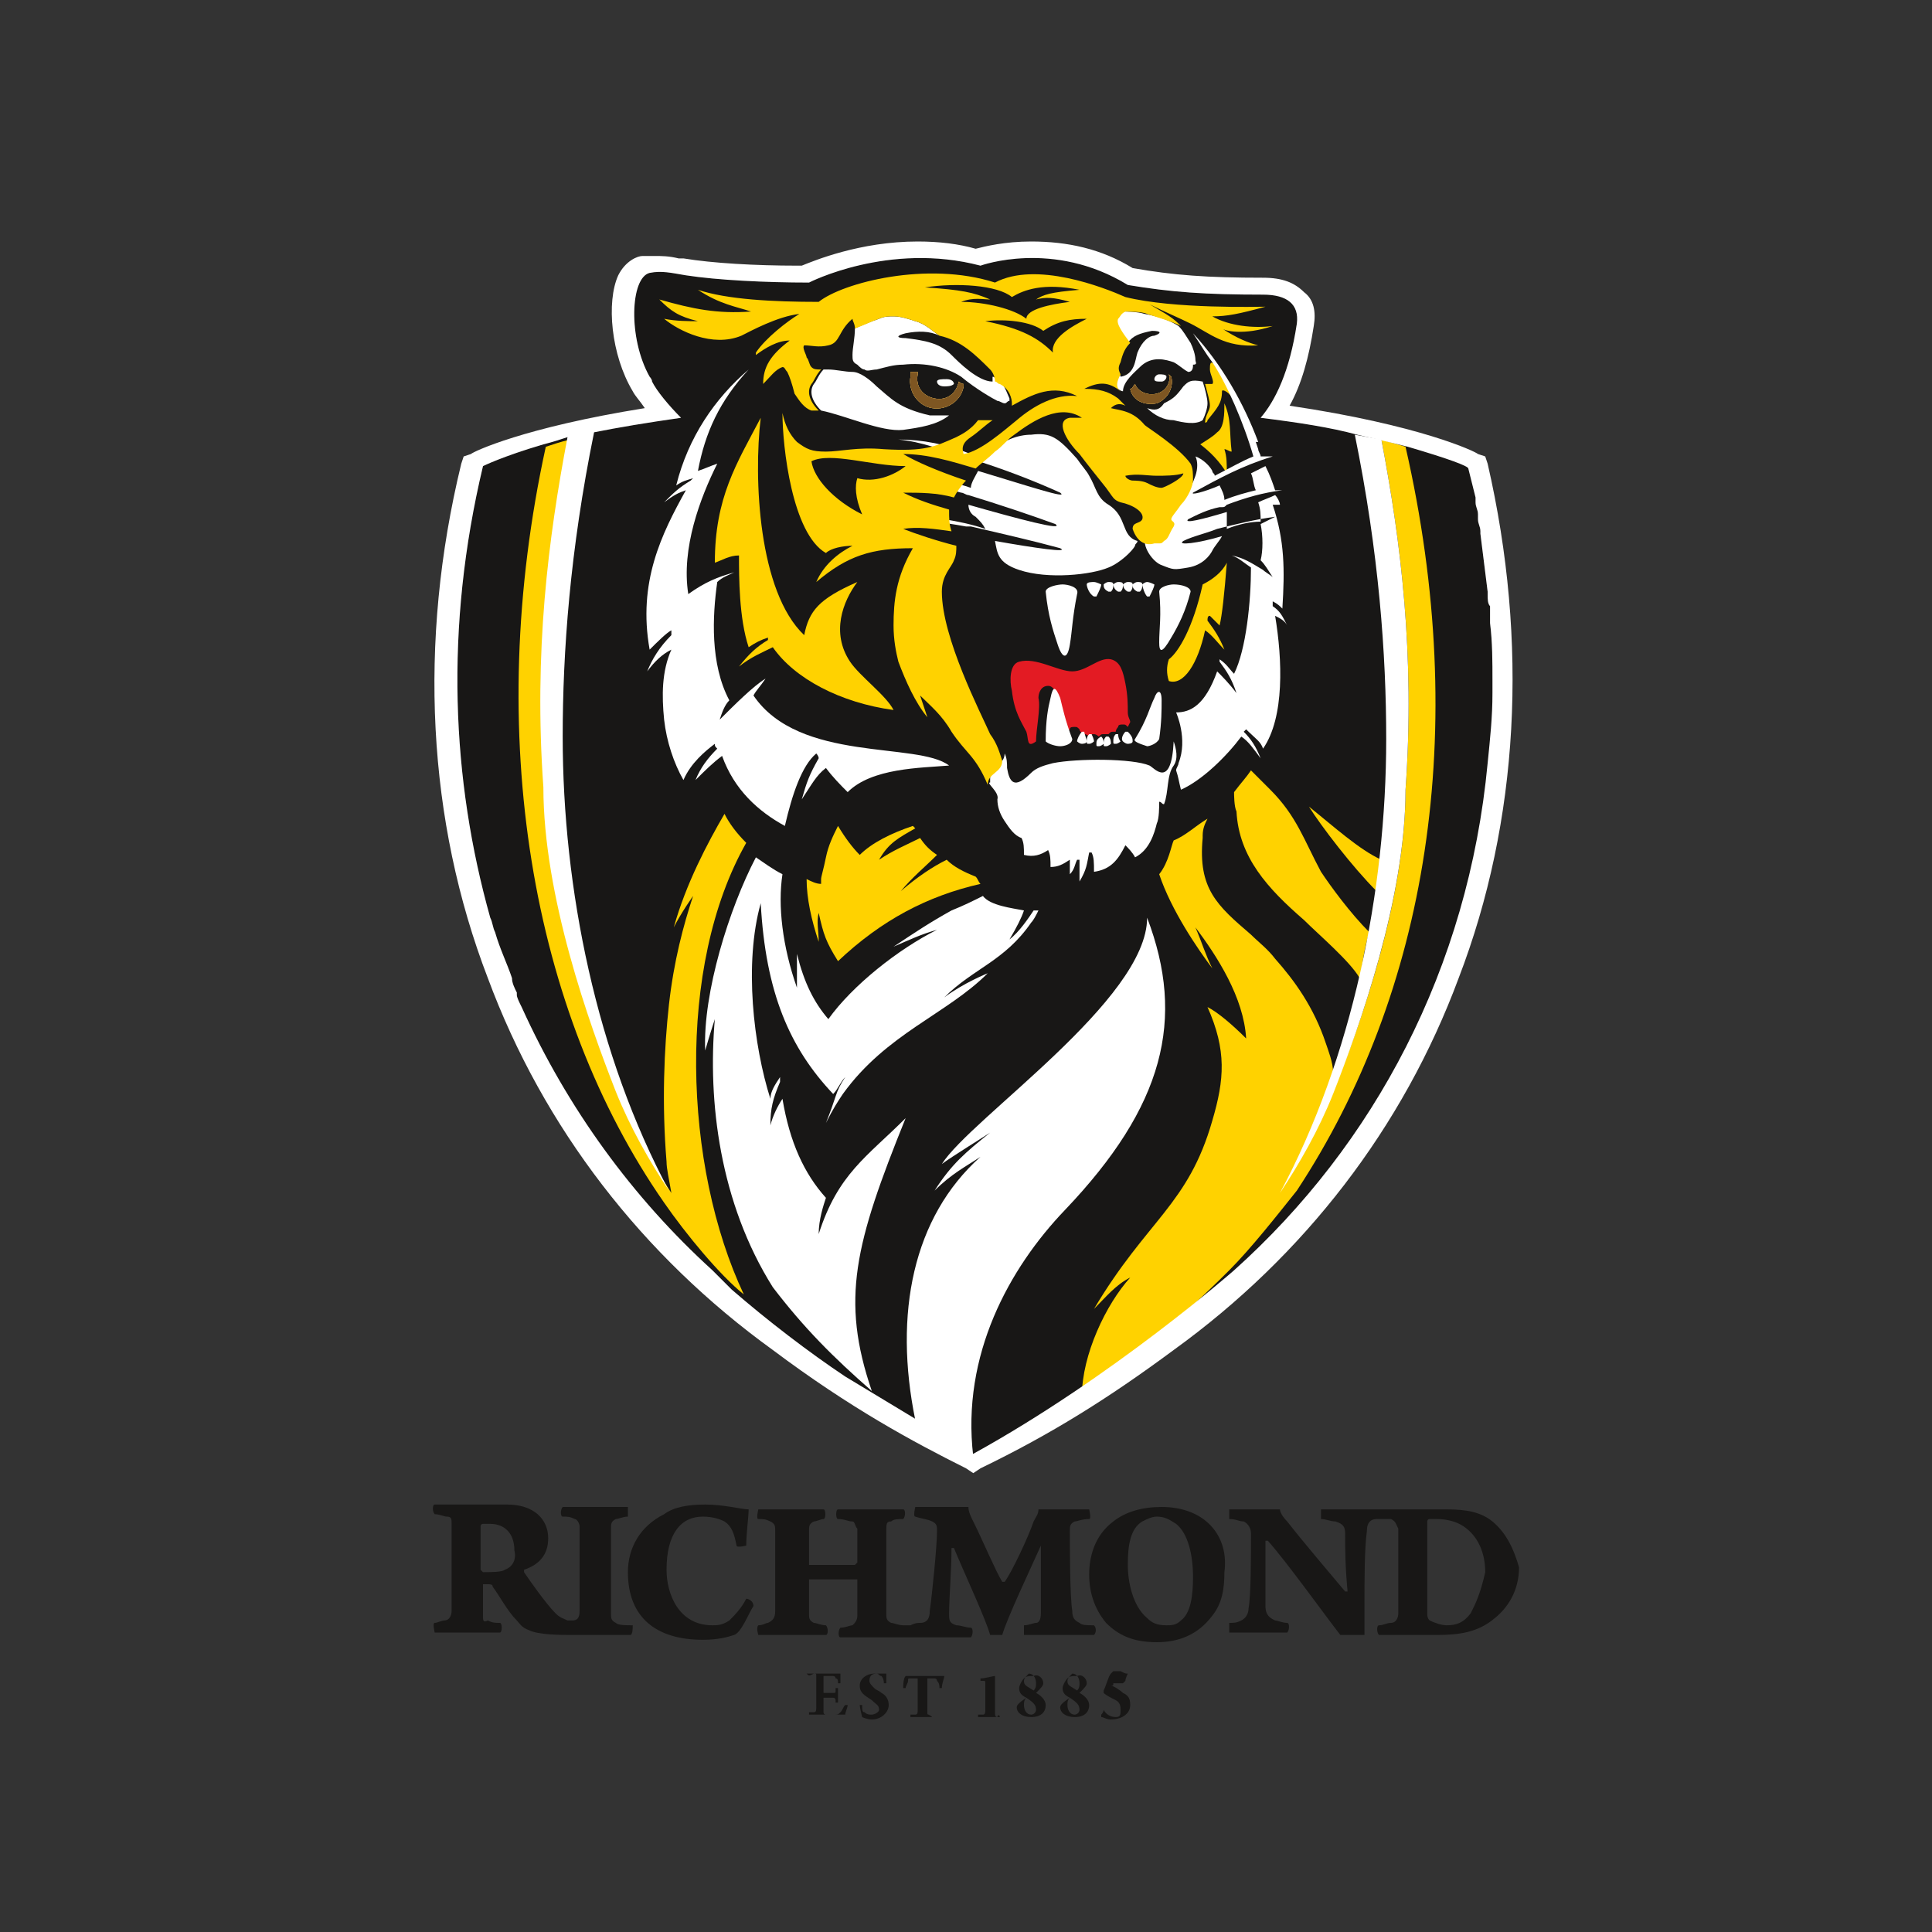<?xml version="1.0" encoding="utf-8"?>
<!-- Generator: Adobe Illustrator 24.0.1, SVG Export Plug-In . SVG Version: 6.00 Build 0)  -->
<svg version="1.1" id="Layer_1" xmlns="http://www.w3.org/2000/svg" xmlns:xlink="http://www.w3.org/1999/xlink" x="0px" y="0px"
	 viewBox="0 0 80 80" style="enable-background:new 0 0 80 80;" xml:space="preserve">
<rect x="0" y="0" width="80" height="80" fill="#333333" stroke="none"/>
<style type="text/css">
	.st0{fill:#181716;}
	.st1{fill:#FFD200;}
	.st2{fill:#FFFFFF;}
	.st3{fill:#E31B23;}
	.st4{fill:#F6BAA5;}
	.st5{fill:#FFD840;}
	.st6{fill:#7E5622;}
</style>
<title>richmond-tigers</title>
<path class="st0" d="M40.3,60.2c0,0-5.3-3.2-5.3-3.2c-1.5-1-3.2-2.3-4.7-3.6l-0.8-0.8c-3.3-3-6-6.7-7.9-10.9
	c-0.1-0.2-0.2-0.4-0.2-0.5c0,0,0,0,0-0.1c-0.1-0.2-0.2-0.4-0.2-0.6c0,0,0,0,0,0c-0.2-0.6-0.5-1.2-0.7-1.9c0,0,0,0,0,0
	c-0.1-0.2-0.1-0.4-0.2-0.6c0,0,0,0,0,0C18.7,32.3,18.4,26,20,19.3c0,0,0.8-0.4,2.5-0.9c1.2-0.4,2.1-0.5,2.1-0.5
	c1-0.2,2.2-0.4,3.6-0.6c-0.5-0.5-1-1.1-1.2-1.5c0-0.1-0.1-0.2-0.1-0.2c-0.9-1.6-0.8-4.1,0-4.3c0.5-0.1,0.9,0,1.5,0.1
	c1.3,0.2,3.3,0.3,5.1,0.3c0,0,3.3-1.7,7.1-0.7c0,0,3-1.1,6.1,0.8c1.8,0.3,3.2,0.4,5.6,0.4c1,0,1.5,0.4,1.4,1.2
	c-0.3,2-0.9,3.2-1.5,3.9c1.6,0.2,2.9,0.4,4,0.7l0,0c0.9,0.2,2.1,0.5,2.1,0.5c1.7,0.5,2.5,0.8,2.5,0.9c0.1,0.4,0.2,0.8,0.3,1.2
	c0,0.1,0,0.1,0,0.2c0,0.2,0.1,0.3,0.1,0.5c0,0.1,0,0.1,0,0.2c0,0.2,0.1,0.3,0.1,0.5c0,0,0,0.1,0,0.1c0.1,0.8,0.2,1.6,0.3,2.4
	c0,0,0,0.1,0,0.1c0,0.2,0,0.4,0.1,0.5c0,0,0,0.1,0,0.1c0,0.2,0,0.4,0,0.6c0,0,0,0,0,0c0.1,0.8,0.1,1.6,0.1,2.4c0,0,0,0,0,0.1
	c0,0.2,0,0.4,0,0.6c0,0,0,0,0,0c0,1-0.1,1.9-0.2,2.9c0,0,0,0,0,0c-0.8,8.5-4.7,15.8-10.5,21C51.1,52.6,46.2,57,40.3,60.2z"/>
<path class="st0" d="M33.4,69.3c0.1,0,0.3,0,0.4,0h0.6c0.1,0,0.3,0,0.4,0c0,0,0,0,0,0c0,0.1,0,0.3,0,0.4c0,0-0.1,0-0.1,0
	c0-0.1,0-0.2-0.1-0.2c0-0.1-0.1-0.1-0.1-0.1c-0.1,0-0.4,0-0.4,0c0,0,0,0,0,0.1c0,0.2,0,0.4,0,0.6c0,0,0,0,0,0c0.1,0,0.3,0,0.4,0
	c0.1,0,0.1,0,0.1-0.1c0,0,0-0.1,0-0.1c0,0,0.1,0,0.1,0c0,0.1,0,0.2,0,0.3c0,0.1,0,0.2,0,0.3c0,0-0.1,0-0.1,0c0-0.1,0-0.1,0-0.1
	c0,0,0-0.1-0.1-0.1c0,0-0.3,0-0.4,0c0,0,0,0,0,0v0.6c0,0,0,0.1,0.1,0.1c0.1,0,0.2,0,0.3,0c0.2,0,0.2,0,0.3-0.1
	c0.1-0.1,0.1-0.2,0.2-0.3c0,0,0.1,0,0.1,0c0,0.1-0.1,0.3-0.1,0.4c0,0,0,0-0.2,0c-0.3,0-0.5,0-0.8,0c-0.2,0-0.4,0-0.5,0
	c0,0,0-0.1,0-0.1c0.1,0,0.2,0,0.2,0c0.1,0,0.1-0.1,0.1-0.2c0-0.2,0-0.4,0-0.7c0-0.2,0-0.5,0-0.6c0-0.1,0-0.1-0.1-0.1
	C33.5,69.4,33.5,69.4,33.4,69.3C33.4,69.3,33.4,69.3,33.4,69.3z"/>
<path class="st0" d="M35.8,70.9C35.9,71,36,71,36.1,71c0.1,0,0.3-0.1,0.3-0.2c0-0.2-0.1-0.2-0.3-0.4c-0.3-0.2-0.5-0.3-0.5-0.6
	c0-0.3,0.3-0.5,0.6-0.5c0.2,0,0.3,0,0.5,0c0,0.1,0,0.2,0,0.4c0,0-0.1,0-0.1,0c0-0.2-0.1-0.3-0.1-0.3c-0.1,0-0.1-0.1-0.2-0.1
	c-0.2,0-0.3,0.1-0.3,0.3c0,0.1,0.1,0.2,0.2,0.3c0.1,0.1,0.2,0.1,0.3,0.2c0.2,0.1,0.3,0.3,0.3,0.5c0,0.3-0.3,0.6-0.7,0.6
	c-0.2,0-0.4-0.1-0.4-0.1c0,0-0.1-0.4-0.1-0.5c0,0,0.1,0,0.1,0C35.7,70.8,35.7,70.9,35.8,70.9z"/>
<path class="st0" d="M38.6,71.1c-0.1,0-0.3,0-0.4,0c-0.3,0-0.4,0-0.5,0c0,0,0-0.1,0-0.1c0.1,0,0.1,0,0.2,0c0.1,0,0.1-0.1,0.1-0.2
	c0-0.3,0-0.9,0-1.3c0,0,0,0,0,0c-0.1,0-0.2,0-0.3,0c-0.1,0-0.1,0-0.1,0.1c0,0.1-0.1,0.2-0.1,0.3c0,0-0.1,0-0.1,0
	c0-0.1,0-0.4,0.1-0.5c0,0,0,0,0,0c0.1,0,0.2,0,0.3,0h1c0.2,0,0.2,0,0.3,0c0,0,0,0,0,0c0,0.1-0.1,0.3-0.1,0.5c0,0-0.1,0-0.1,0
	c0-0.1,0-0.2-0.1-0.3c0-0.1-0.1-0.1-0.1-0.1c-0.1,0-0.3,0-0.3,0c0,0,0,0,0,0c0,0.4,0,1.2,0,1.4c0,0.1,0,0.1,0.1,0.1
	C38.4,71,38.5,71,38.6,71.1C38.6,71,38.6,71.1,38.6,71.1z"/>
<path class="st0" d="M41.4,71.1c-0.1,0-0.3,0-0.5,0c-0.2,0-0.3,0-0.4,0c0,0,0-0.1,0-0.1c0.1,0,0.1,0,0.2,0c0.1,0,0.1-0.1,0.1-0.2
	c0-0.1,0-0.3,0-0.6c0-0.2,0-0.5,0-0.5c0-0.1,0-0.1-0.1-0.1c0,0-0.1,0-0.1,0c0,0,0-0.1,0-0.1c0.2,0,0.5-0.1,0.6-0.1c0,0,0,0,0,0
	c0,0.1,0,0.2,0,0.5c0,0.2,0,0.7,0,1c0,0.1,0,0.2,0.1,0.2C41.3,71,41.4,71,41.4,71.1C41.4,71,41.4,71.1,41.4,71.1z"/>
<path class="st0" d="M43.2,69.7c0,0.1-0.1,0.2-0.3,0.4c0,0,0,0,0,0c0.2,0.1,0.4,0.3,0.4,0.5c0,0.3-0.2,0.5-0.6,0.5
	c-0.4,0-0.6-0.2-0.6-0.4c0-0.1,0.1-0.2,0.4-0.4c0,0,0,0,0,0c-0.2-0.1-0.3-0.2-0.3-0.4c0-0.1,0.1-0.3,0.2-0.4
	c0.1-0.1,0.2-0.1,0.4-0.1C43,69.3,43.2,69.5,43.2,69.7z M42.9,70.8c0-0.2-0.1-0.3-0.4-0.5c0,0,0,0,0,0c-0.1,0.1-0.1,0.2-0.1,0.3
	c0,0.2,0.1,0.4,0.3,0.4C42.8,71,42.9,70.9,42.9,70.8z M42.4,69.6c0,0.2,0.1,0.2,0.4,0.4c0,0,0,0,0,0c0.1-0.1,0.1-0.2,0.1-0.3
	c0-0.2-0.1-0.4-0.3-0.4C42.5,69.4,42.4,69.5,42.4,69.6z"/>
<path class="st0" d="M45,69.7c0,0.1-0.1,0.2-0.3,0.4c0,0,0,0,0,0c0.2,0.1,0.4,0.3,0.4,0.5c0,0.3-0.2,0.5-0.6,0.5
	c-0.4,0-0.6-0.2-0.6-0.4c0-0.1,0.1-0.2,0.4-0.4c0,0,0,0,0,0c-0.2-0.1-0.3-0.2-0.3-0.4c0-0.1,0.1-0.3,0.2-0.4
	c0.1-0.1,0.2-0.1,0.4-0.1C44.8,69.3,45,69.5,45,69.7z M44.7,70.8c0-0.2-0.1-0.3-0.4-0.5c0,0,0,0,0,0c-0.1,0.1-0.1,0.2-0.1,0.3
	c0,0.2,0.1,0.4,0.3,0.4C44.6,71,44.7,70.9,44.7,70.8z M44.2,69.6c0,0.2,0.1,0.2,0.4,0.4c0,0,0,0,0,0c0.1-0.1,0.1-0.2,0.1-0.3
	c0-0.2-0.1-0.4-0.3-0.4C44.3,69.4,44.2,69.5,44.2,69.6z"/>
<path class="st0" d="M46.7,69.3c0,0-0.1,0.2-0.1,0.3c0,0-0.1,0.1-0.1,0.1c-0.2,0-0.3,0-0.4,0c0,0,0,0,0,0c0,0.1,0,0.1-0.1,0.1
	c0,0,0,0,0,0c0.1,0,0.4,0.2,0.5,0.3c0.2,0.1,0.3,0.2,0.3,0.5c0,0.4-0.4,0.6-0.8,0.6c-0.2,0-0.3-0.1-0.4-0.1c0,0,0-0.1,0-0.1
	c0,0,0.1-0.1,0.1-0.2c0,0,0,0,0,0c0.1,0.2,0.3,0.3,0.5,0.3c0.2,0,0.2-0.1,0.2-0.3c0-0.1,0-0.3-0.2-0.4c-0.2-0.1-0.4-0.2-0.5-0.3
	c0,0,0-0.1,0-0.1c0.1-0.2,0.2-0.6,0.3-0.7c0,0,0.1-0.1,0.1-0.1c0,0,0.2,0,0.3,0C46.6,69.3,46.6,69.3,46.7,69.3
	C46.6,69.3,46.7,69.3,46.7,69.3z"/>
<path class="st0" d="M30.9,66.2c-0.2,0.4-0.5,0.7-0.7,0.9c-0.3,0.2-0.5,0.2-0.7,0.2c-1.4,0-1.9-1.3-1.9-2.3c0-1.5,0.6-2.2,1.5-2.2
	c0.4,0,0.7,0.1,0.9,0.2c0.3,0.2,0.4,0.5,0.5,1c0,0.1,0.4,0,0.4,0c0-0.5,0.1-1.2,0.1-1.5c-0.3,0-1-0.2-1.8-0.2
	c-0.7,0-1.3,0.1-1.7,0.4c-1,0.5-1.5,1.4-1.5,2.4c0,1.9,1.2,2.8,3.1,2.8c0.6,0,1-0.1,1.3-0.2c0.3-0.1,0.6-0.9,0.8-1.2
	C31.2,66.3,31,66.2,30.9,66.2z"/>
<path class="st0" d="M25.5,67.2c-0.2-0.1-0.2-0.2-0.2-0.4c0-0.3,0-1.2,0-2c0-0.7,0-1.2,0-1.5c0-0.2,0-0.3,0.2-0.4
	c0.1,0,0.3-0.1,0.5-0.1c0-0.1,0-0.4,0-0.4c-0.2,0-0.5,0-1.4,0c-0.6,0-1.1,0-1.3,0c-0.1,0.1-0.1,0.4,0,0.4c0.2,0,0.3,0,0.5,0.1
	c0.1,0,0.2,0.2,0.2,0.3c0,0.3,0,0.6,0,1.6c0,0.4,0,1.7,0,1.9c0,0.3-0.1,0.4-0.3,0.4c0,0-0.1,0-0.2,0c-0.2-0.1-0.3-0.1-0.5-0.3
	c-0.4-0.4-1.1-1.4-1.3-1.7c0,0,0-0.1,0-0.1c0.6-0.2,1-0.6,1-1.3c0-0.8-0.6-1.4-1.7-1.4c-0.3,0-0.8,0-1.7,0c-0.3,0-1.1,0-1.3,0
	c-0.1,0-0.1,0.3,0,0.4c0.2,0,0.4,0.1,0.5,0.1c0.2,0,0.2,0.1,0.2,0.3c0,0.3,0,0.9,0,1.8c0,0.5,0,1.5,0,1.8c0,0.2-0.1,0.4-0.3,0.4
	c-0.1,0-0.3,0.1-0.4,0.1c-0.1,0,0,0.4,0,0.4c0.2,0,0.7,0,1.4,0c0.7,0,1.2,0,1.3,0c0.1,0,0.1-0.4,0-0.4c-0.2,0-0.3,0-0.5-0.1
	C20,67.2,20,67.1,20,66.9c0-0.3,0-0.7,0-1.2c0,0,0-0.1,0-0.1c0,0,0.2,0,0.2,0c0.1,0,0.2,0,0.2,0.1c0.3,0.4,0.6,1,1,1.4
	c0.1,0.1,0.2,0.3,0.5,0.4c0.4,0.2,1.3,0.2,1.8,0.2c0.2,0,0.5,0,1,0c0.8,0,1.1,0,1.4,0c0.1,0,0.1-0.3,0.1-0.4
	C25.9,67.3,25.6,67.3,25.5,67.2z M20.9,65c-0.1,0.1-0.6,0.1-0.9,0.1c0,0-0.1-0.1-0.1-0.1c0-0.6,0-1.6,0-1.8c0,0,0-0.1,0.1-0.1
	c0,0,0.2,0,0.3,0c0.6,0,1,0.4,1,1.1C21.4,64.6,21.2,64.9,20.9,65z"/>
<path class="st0" d="M44.7,67.2c-0.2-0.1-0.3-0.2-0.3-0.5c-0.1-0.6-0.1-2.7-0.1-3.3c0-0.2,0-0.3,0.2-0.4c0.1,0,0.3-0.1,0.6-0.1
	c0.1,0,0-0.4,0-0.4c-0.4,0-0.8,0-2.1,0c0,0.2-0.1,0.3-0.2,0.5c-0.2,0.6-0.9,2.1-1.2,2.5c0,0,0,0-0.1,0c-0.3-0.5-0.8-1.7-1.2-2.5
	c-0.1-0.2-0.2-0.4-0.2-0.6c-0.6,0-1.6,0-2.2,0c0,0-0.1,0.4,0,0.4c0.3,0.1,0.5,0.1,0.7,0.2c0.2,0.1,0.2,0.2,0.2,0.4
	c0,0.6-0.2,2.6-0.3,3.3c0,0.3-0.1,0.5-0.4,0.5c-0.1,0-0.2,0-0.4,0.1c-0.1,0-0.2,0-0.3,0c-0.2,0-0.4-0.1-0.5-0.1
	c-0.2-0.1-0.2-0.2-0.2-0.4c0-0.4,0-1.1,0-1.7c0-0.7,0-1.1,0-1.7c0-0.3,0-0.4,0.2-0.4c0.1-0.1,0.3-0.1,0.5-0.1c0.1-0.1,0.1-0.4,0-0.4
	c-0.3,0-0.6,0-1.3,0c-0.7,0-0.9,0-1.4,0c-0.1,0-0.1,0.4,0,0.4c0.3,0,0.4,0.1,0.6,0.1c0.1,0,0.1,0.2,0.2,0.3c0,0.5,0,0.9,0,1.4
	c0,0,0,0-0.1,0.1c-0.1,0-0.3,0-0.9,0c-0.8,0-1,0-1,0c0,0,0,0,0-0.1c0-0.5,0-0.9,0-1.3c0-0.2,0-0.3,0.2-0.4c0.1,0,0.3-0.1,0.4-0.1
	c0.1,0,0.1-0.4,0-0.4c-0.2,0-0.6,0-1.4,0c-0.8,0-1.1,0-1.3,0c0,0-0.1,0.4,0,0.4c0.2,0,0.3,0,0.5,0.1c0.2,0.1,0.2,0.2,0.2,0.4
	c0,0.3,0,0.8,0,1.6c0,0.8,0,1.6,0,1.7c0,0.3-0.1,0.4-0.3,0.5c-0.1,0-0.2,0.1-0.4,0.1c-0.1,0.1,0,0.4,0,0.4c0.1,0,0.6,0,1.3,0
	c0.9,0,1.3,0,1.5,0c0.1,0,0.1-0.3,0-0.4c-0.2,0-0.4-0.1-0.5-0.1c-0.2-0.1-0.2-0.2-0.2-0.4c0-0.3,0-0.8,0-1.3c0,0,0,0,0-0.1
	c0,0,0.1,0,1,0c0.4,0,0.8,0,1,0c0,0,0,0,0,0.1c0,0.6,0,1,0,1.4c0,0.2-0.1,0.3-0.2,0.4c-0.1,0-0.3,0.1-0.5,0.1
	c-0.1,0.1-0.1,0.4,0,0.4c0.2,0,0.6,0,1.4,0c0.8,0,1.2,0,1.4,0h0.1c0.3,0,0.7,0,1.1,0c0.7,0,1.2,0,1.4,0c0.1-0.1,0.1-0.4,0-0.4
	c-0.2,0-0.4-0.1-0.6-0.1c-0.3-0.1-0.3-0.2-0.3-0.5c0-0.6,0.1-1.8,0.1-2.7c0,0,0.1,0,0.1,0c0.5,1.2,1.3,2.9,1.5,3.6c0,0,0.4,0,0.5,0
	c0.2-0.7,1.2-2.8,1.6-3.7c0,0,0,0,0,0c0,1,0,2.1,0,2.8c0,0.3-0.1,0.4-0.2,0.4c-0.1,0-0.3,0.1-0.5,0.1c0,0.1,0,0.4,0,0.4
	c0.5,0,0.8,0,1.3,0c0.8,0,1.3,0,1.6,0c0.1-0.1,0.1-0.3,0-0.4C45,67.3,44.8,67.3,44.7,67.2z"/>
<path class="st0" d="M48.1,62.4c-0.8,0-1.5,0.2-2,0.6c-0.8,0.6-1,1.5-1,2.2c0,0.7,0.2,1.4,0.7,2c0.5,0.5,1.1,0.8,2.1,0.8
	c0.9,0,1.7-0.3,2.3-1.1c0.4-0.5,0.5-1.1,0.5-1.8C50.9,63.6,49.9,62.4,48.1,62.4z M48.9,67.1c-0.2,0.2-0.4,0.2-0.6,0.2
	c-0.4,0-0.6-0.1-0.8-0.3c-0.6-0.5-0.8-1.5-0.8-2.2c0-0.8,0.1-1.5,0.6-1.8c0.2-0.1,0.4-0.2,0.6-0.2c0.3,0,0.5,0.1,0.8,0.3
	c0.5,0.4,0.7,1.3,0.7,2.2C49.4,66.1,49.3,66.8,48.9,67.1z"/>
<path class="st0" d="M61.8,63c-0.5-0.4-1.1-0.5-1.9-0.5c-0.7,0-0.9,0-1.6,0c-0.2,0-1.1,0-1.3,0c-0.2,0-0.5,0-1.1,0c-0.7,0-1,0-1.2,0
	c0,0,0,0.4,0,0.4c0.2,0,0.4,0.1,0.6,0.1c0.3,0.1,0.4,0.2,0.4,0.5c0,0.7,0,1.3,0.1,2.4c0,0,0,0-0.1,0c-0.5-0.6-1.7-2-2.4-2.9
	c-0.2-0.2-0.3-0.4-0.3-0.5c-0.2,0-0.5,0-0.8,0c-0.7,0-1,0-1.3,0c0,0,0,0.4,0,0.4c0.3,0,0.4,0.1,0.6,0.1c0.2,0.1,0.3,0.3,0.3,0.5
	c0,0.9,0,2.6-0.1,3.1c0,0.2-0.1,0.4-0.3,0.5c-0.2,0.1-0.3,0.1-0.5,0.1c0,0,0,0.4,0,0.4c0.4,0,0.9,0,1.2,0c0.4,0,0.8,0,1.2,0
	c0.1-0.1,0.1-0.4,0-0.4c-0.2,0-0.4-0.1-0.5-0.1c-0.2-0.1-0.4-0.2-0.4-0.6c0-0.4,0-1.8,0-2.7c0,0,0,0,0.1,0c0.8,0.9,2.3,3,3,3.9
	c0.1,0,0.8,0,1,0c0-0.3,0-0.8,0-1.2c0-1.1,0-2.4,0.1-3.1c0-0.4,0.2-0.5,0.4-0.5c0,0,0.1,0,0.1,0c0.1,0,0.3,0,0.3,0
	c0.1,0,0.2,0,0.2,0c0.2,0.1,0.2,0.2,0.3,0.4c0,0.4,0,0.8,0,1.8c0,0.7,0,1.5,0,1.7c0,0.2-0.1,0.4-0.3,0.4c-0.2,0-0.3,0.1-0.5,0.1
	c-0.1,0-0.1,0.3,0,0.4h0.4c0.8,0,1.6,0,2,0c0.9,0,1.7-0.1,2.4-0.7c0.5-0.4,1-1.1,1-2.1C62.7,64.2,62.4,63.5,61.8,63z M60.9,66.8
	c-0.3,0.4-0.6,0.5-1,0.5c-0.2,0-0.5-0.1-0.7-0.2c-0.1-0.1-0.1-0.2-0.1-0.3c0-0.2,0-0.8,0-1.7c0-0.8,0-1.8,0-2.1c0,0,0-0.1,0.1-0.1
	c0,0,0.2,0,0.3,0c0.4,0,0.8,0.1,1.1,0.3c0.6,0.4,0.9,1.1,0.9,1.9C61.3,66,61.1,66.4,60.9,66.8z"/>
<polyline class="st0" points="48.6,34.6 48.6,34.6 48.6,34.6 "/>
<path class="st1" d="M37.3,36.9c0.5-0.6,1-1,1.5-1.5c-0.3-0.2-0.5-0.4-0.7-0.7c-0.6,0.3-1.1,0.5-1.7,0.9c0.4-0.7,0.8-0.9,1.5-1.3
	c0,0-0.1-0.1-0.1-0.1c-0.9,0.3-1.7,0.7-2.2,1.2c0,0,0,0,0,0c0,0,0,0,0,0c-0.3-0.3-0.6-0.7-0.9-1.2c-0.2,0.4-0.4,0.8-0.5,1.3
	C34.1,36,34,36.3,34,36.4c0,0,0,0,0,0c0,0.1,0,0.1,0,0.2c-0.2,0-0.4-0.1-0.6-0.2c0,0.8,0.2,1.7,0.5,2.6c0-0.5-0.1-0.8,0-1.2
	c0.2,0.9,0.3,1.2,0.8,2c1.8-1.7,3.7-2.7,5.9-3.2c0,0,0,0,0,0c-0.1-0.1-0.1-0.2-0.2-0.3c-0.5-0.2-0.9-0.4-1.2-0.7
	C38.6,35.9,38,36.3,37.3,36.9"/>
<path class="st2" d="M36.1,57.6c-1.3-3.8-0.7-6.1,1.4-11.3c-1.6,1.6-2.8,2.3-3.6,4.8c0-0.6,0.2-1.2,0.3-1.5c-0.9-1-1.5-2.3-1.8-4.1
	c-0.2,0.3-0.4,0.7-0.5,1.1c0-0.7,0.1-1.1,0.4-1.8c0-0.1,0-0.1,0-0.2c-0.2,0.3-0.4,0.6-0.4,0.9c-0.7-2.2-1.1-5.6-0.4-8.1
	c0.2,3.7,1.2,6,3,7.9c0.2-0.2,0.3-0.5,0.5-0.7c-0.2,0.3-0.3,0.5-0.4,0.8c-0.1,0.3-0.2,0.6-0.4,1.1c0.3-0.6,0.5-0.9,0.7-1.2
	c1.8-2.5,4.3-3.3,6-5c0,0-1,0.4-1.8,1c1.2-1.2,2.5-1.5,3.6-3.1c0.1-0.1,0.2-0.3,0.3-0.5c-0.1,0-0.1,0-0.2,0c-0.2,0.3-0.6,0.9-1,1.2
	c0.3-0.5,0.5-0.9,0.6-1.2c-0.5-0.1-1.4-0.2-1.7-0.6c-0.4,0.2-0.8,0.4-1.3,0.6c-0.9,0.5-1.5,0.9-2.4,1.5c0.7-0.3,1.1-0.5,1.8-0.7
	c-1.6,0.8-3.5,2.3-4.5,3.7c-0.6-0.7-1-1.5-1.3-2.7c0,0.5,0,0.8,0,1.4c-0.6-1.7-0.8-3.4-0.6-4.7c-0.4-0.2-0.8-0.5-1.1-0.7
	c-1.1,2.1-2.2,5.6-2.1,8c0.2-0.7,0.4-1.3,0.4-1.3c-0.3,3.4,0.2,7.6,2.4,11.1C33.3,55,34.5,56.2,36.1,57.6"/>
<path class="st2" d="M44.1,50.1c4.1-4.3,5-7.9,3.4-12.1c0,3.4-7.3,8.3-8.5,10.2c0.4-0.3,1.7-1.1,2-1.3c-1,0.8-1.6,1.3-2.3,2.4
	c0.7-0.7,1.3-1,1.9-1.4c-2.8,2.5-3.6,6.5-2.7,10.9c0.8,0.5,1.6,1,2.4,1.5C39.8,56.1,41.8,52.5,44.1,50.1"/>
<path class="st2" d="M27.5,29.8c0.1,0.9,0.4,1.8,0.8,2.5c0.3-0.7,0.9-1.2,1.3-1.5c0,0.1,0,0.1,0.1,0.2c-0.4,0.4-0.7,0.8-0.9,1.3
	c0.4-0.4,0.7-0.7,1.1-1c0.5,1.4,1.5,2.3,2.6,2.9c0.3-1.3,0.7-2.5,1.3-3c0,0,0.1,0.1,0.1,0.2c-0.4,0.7-0.5,1-0.7,1.7
	c0.4-0.6,0.6-1,1-1.3c0.3,0.4,0.6,0.7,0.9,1c1-1,3-1,4.2-1.1c-1.3-1-6.2-0.1-8.1-2.9c0.1-0.2,0.3-0.4,0.5-0.7
	c-0.5,0.3-1.3,1.1-1.9,1.7c0.1-0.3,0.2-0.6,0.4-0.8c-0.8-1.5-0.7-3.5-0.5-4.9c0.2-0.2,0.5-0.3,0.7-0.4c-0.7,0.2-1.2,0.4-1.9,0.9
	c-0.3-1.9,0.5-4,1.2-5.4c-0.3,0.1-0.5,0.2-0.8,0.3c0.3-1.6,0.9-2.9,2.1-4.2c-1.4,1.2-2.5,2.8-3,4.8c0.3-0.2,0.4-0.2,0.7-0.3
	c0,0-0.1,0.1-0.1,0.1c-0.5,0.3-0.7,0.5-1.1,0.9c0.4-0.3,0.6-0.4,0.9-0.5c-1,1.8-2,3.8-1.5,6.6c0.3-0.3,0.7-0.7,0.9-0.8
	c0,0.1,0,0.1,0,0.2c-0.5,0.5-0.8,1-1,1.5c0.3-0.4,0.6-0.7,1-0.9C27.4,27.8,27.4,28.8,27.5,29.8"/>
<path class="st1" d="M48.4,27.3c-0.1,0.3-0.1,0.6,0,0.9c0.6,0.2,1.2-0.7,1.5-2.1c0.3,0.2,0.5,0.5,0.8,0.8c-0.2-0.5-0.4-0.8-0.7-1.2
	c0-0.1,0-0.2,0.1-0.2c0,0,0.2,0.2,0.4,0.4c0.1-0.4,0.2-1.3,0.3-2.6c-0.2,0.4-0.6,0.7-1,0.9C49.4,26,48.8,27,48.4,27.3"/>
<path class="st1" d="M50.8,19.6c0-0.4,0-0.7-0.1-1c0.1,0,0.2,0.1,0.3,0.1c-0.1-0.8,0-1.3-0.3-2c0,0.4,0,1-0.3,1.2
	c-0.2,0.2-0.4,0.3-0.7,0.5C50.1,18.7,50.5,19.1,50.8,19.6"/>
<path class="st1" d="M31,26.8c0.3-0.2,0.5-0.3,0.8-0.4c0,0,0,0.1,0,0.1c-0.5,0.3-0.8,0.6-1.2,1.1c0.5-0.4,1-0.6,1.4-0.8
	c0.9,1.3,2.8,2.3,5,2.6c-0.3-0.6-1.4-1.4-1.8-2c-0.8-1.2-0.3-2.5,0.3-3.3c-1.6,0.7-2,1.2-2.2,2.2c-1.9-1.8-2.1-6.5-1.8-9
	c-1,1.9-1.9,3.3-1.9,6c0.3-0.1,0.6-0.3,1-0.3C30.6,23.9,30.6,25.6,31,26.8"/>
<path class="st2" d="M36.3,16c0.6,0.5,0.9,0.9,2.2,1.2c0.2,0,0.5,0,0.8,0c-0.5,0.4-1.2,0.5-1.9,0.6c-0.9,0.1-2.4-0.6-3.4-0.8
	c-0.4-0.4-0.5-0.8-0.3-1.1c0.1-0.1,0.2-0.4,0.4-0.6c0.1,0,0.1,0,0.2,0c0.3,0,0.7,0.1,1,0.1C35.6,15.4,36,15.7,36.3,16"/>
<path class="st2" d="M37.3,19.9c1,0.1,1.8,0.3,2.5,0.5c0.1,0,0.2,0.1,0.3,0.1c1.3,0.4,2.5,0.8,3.6,1.2c0.4,0.3-1.5-0.2-3.6-0.8
	c0,0.2,0.1,0.4,0.3,0.5c0.2,0.2,0.3,0.3,0.4,0.5c-0.6-0.2-1.1-0.3-1.7-0.4c-0.7-0.1-1.4-0.2-2-0.1c0.8,0.1,1.8,0.2,2.9,0.4
	c0,0,0,0,0.1,0c0,0,0,0,0.1,0c1.3,0.3,2.6,0.6,3.7,0.9c0.4,0.2-1,0-2.7-0.3c0.1,0.5,0.1,0.9,1,1.2c1.2,0.4,3,0.2,3.7-0.1
	c0.5-0.2,1-0.7,1.1-0.9c0-0.1,0.1-0.1,0.1-0.2c-0.7-0.2-0.4-1-1.2-1.5c-0.5-0.3-0.5-0.7-0.8-1.2c-0.1-0.2-0.3-0.4-0.5-0.7
	c-0.8-0.9-1.1-1.1-1.9-1c-0.5,0-1.3,0.2-1.9,1c-0.2-0.1-0.4-0.1-0.6-0.2c-1-0.4-2-0.6-3-0.6c1,0.1,1.7,0.4,3,0.8
	c1.3,0.4,2.6,0.9,3.7,1.4c0.4,0.3-1.4-0.3-3.4-0.9c-0.1,0.2-0.3,0.5-0.3,0.7c-0.3-0.1-0.6-0.2-0.8-0.2C38.7,20,38,19.9,37.3,19.9"/>
<path class="st2" d="M41.3,15.7c-0.1,0-0.1-0.1-0.2-0.1c0,0.1,0,0.1,0,0.2c-0.6,0-1.4-0.8-1.7-1.1c-0.5-0.5-1.1-0.6-1.9-0.7
	c-0.4,0-0.4-0.1,0-0.2c0.5-0.1,1-0.1,1.4,0.1c-0.3-0.2-0.6-0.5-1-0.6c-0.3-0.1-0.6-0.2-0.9-0.2c-0.2,0-0.4,0-0.6,0.1
	c-0.3,0.1-0.8,0.3-1,0.4c0,0.4-0.1,0.8-0.1,1.1c0,0.2,0,0.3,0.2,0.4c0.1,0.1,0.2,0.2,0.3,0.2c0.1,0.1,0.3,0,0.5,0
	c0.4-0.1,0.7-0.2,1.1-0.2c0.9-0.1,1.8,0.1,2.4,0.5c0.6,0.5,1.3,0.9,1.5,1c0.1,0,0.2,0.1,0.3,0.1c0.1,0,0.1-0.1,0.2-0.1
	c0,0,0-0.1,0-0.1C41.7,16.3,41.6,15.9,41.3,15.7"/>
<path class="st2" d="M49.5,14.9c0-0.2-0.1-0.5-0.2-0.7c-0.2-0.3-0.3-0.5-0.5-0.7c-0.3-0.2-0.8-0.4-1.4-0.5c-0.3-0.1-0.8-0.1-0.9-0.1
	c-0.2,0-0.3,0.1-0.3,0.3c-0.1,0.2,0.3,0.6,0.5,1c0.2-0.3,0.5-0.4,1-0.5c0.4,0,0.4,0.1,0.1,0.2c-0.2,0-0.5,0.2-0.7,0.7
	c-0.1,0.3-0.1,0.9-0.7,1c0-0.1-0.1-0.1-0.1-0.2c-0.1,0.1-0.2,0.3-0.1,0.6l0.1,0.1c0,0,0.1,0.1,0.2,0.1c0-0.4,0.5-0.8,0.7-1
	c0.5-0.5,1.1-0.3,1.4-0.2c0.2,0.1,0.4,0.3,0.6,0.4c0.2,0,0.2-0.2,0.2-0.3C49.6,15.1,49.5,15,49.5,14.9"/>
<path class="st2" d="M41.3,33.1c0,0.3,0.1,0.6,0.3,0.9c0.2,0.3,0.4,0.6,0.7,0.7c0.1,0.2,0.1,0.4,0.1,0.7c0.4,0.1,0.7,0,1-0.2
	c0.1,0.2,0.1,0.4,0.1,0.7c0.3,0,0.5-0.1,0.8-0.3c0,0.2,0,0.4,0,0.6c0.2-0.2,0.2-0.4,0.3-0.6c0,0,0.1,0,0.1,0c0,0.3,0,0.5,0,0.9
	c0.3-0.5,0.3-0.7,0.4-1.2c0,0,0,0,0.1,0c0.1,0.2,0.1,0.4,0.1,0.8c0.7-0.1,1-0.5,1.3-1.1c0.1,0.1,0.3,0.3,0.4,0.5
	c0.6-0.3,0.8-1,0.9-1.4c0.1-0.2,0.1-0.7,0.1-0.9c0.1,0,0.1,0.1,0.2,0.1c0.2-0.5,0.1-1.2,0.4-1.6c0.2-0.3,0.1-0.7,0-1
	c-0.1,2-0.8,1.1-1,1c-0.7-0.3-3-0.3-4-0.1c-0.4,0.1-0.7,0.2-0.9,0.4c-0.7,0.7-0.9,0.4-1-0.2c0-0.2,0-0.4-0.1-0.6c0,0,0-0.1,0-0.1
	c0,0,0,0,0,0.1c0,0.5-0.6,0.5-0.6,1c0,0.1,0,0.1,0,0.2C40.8,32.4,41.4,32.8,41.3,33.1"/>
<path class="st2" d="M39.1,16c-0.2,0-0.3-0.1-0.3-0.2c0-0.1,0.2-0.1,0.4-0.1c0.2,0,0.3,0.1,0.3,0.2C39.4,16,39.2,16,39.1,16"/>
<path class="st2" d="M48.3,15.6c0,0.1-0.1,0.2-0.2,0.2c-0.2,0-0.3,0-0.3-0.1s0.1-0.2,0.2-0.2C48.1,15.5,48.3,15.5,48.3,15.6"/>
<path class="st2" d="M49.8,17.4c0.1-0.2,0.2-0.5,0.2-0.7c0-0.2-0.1-0.6-0.2-0.9c0,0,0,0,0,0c-0.5-0.1-0.6,0-0.8,0.2
	c-0.3,0.4-0.4,0.5-0.8,0.7C48,17,47.8,17,47.5,16.9c0.3,0.3,0.7,0.5,1.1,0.5C49,17.5,49.5,17.6,49.8,17.4"/>
<path class="st1" d="M50.1,15.3c0,0.2,0.2,0.5,0.1,0.6c-0.1,0-0.2,0-0.3,0c0.1,0.4,0.2,0.7,0.2,0.9c0,0.2-0.2,0.4-0.2,0.7
	c0,0,0,0,0,0c0.1,0,0.1-0.1,0.1-0.1c0.4-0.5,0.6-0.7,0.6-1.2c0-0.1,0.3,0,0.6,0.5c-0.2-0.5-0.5-0.9-0.7-1.3
	c-0.1-0.1-0.1-0.2-0.2-0.3C50.1,14.9,50.1,15.1,50.1,15.3"/>
<path class="st3" d="M42.9,30.7c-0.4,0.3-0.3-0.1-0.4-0.4c-0.2-0.4-0.5-0.8-0.6-1.7c-0.1-0.4-0.1-1.1,0.3-1.2
	c0.7-0.2,1.6,0.4,2.2,0.4c0.6,0,1.1-0.6,1.6-0.5c0.4,0.1,0.5,0.5,0.6,1c0.1,0.5,0.1,0.9,0.1,1.2c0,0.2,0.1,0.3,0.1,0.4
	c0,0-0.1,0.2-0.1,0.2c0,0,0,0,0,0c-0.1-0.1-0.1-0.1-0.2-0.1c-0.1,0-0.2,0-0.2,0.1c0,0-0.1,0.1-0.1,0.2c0,0-0.1,0-0.1,0
	c-0.1,0-0.1,0-0.2,0.1c0,0,0,0,0,0c0,0-0.1,0-0.2,0c-0.1,0-0.1,0-0.2,0.1c0,0-0.1-0.1-0.2-0.1c-0.1,0-0.1,0-0.2,0.1c0,0,0,0,0,0
	c0,0-0.1-0.1-0.2-0.1c0,0-0.1,0-0.1,0c0-0.1-0.1-0.1-0.1-0.2c-0.1-0.1-0.1-0.1-0.2-0.1c-0.1,0-0.2,0-0.2,0.1c0,0,0,0-0.1,0.1
	c-0.1-0.4-0.2-0.8-0.3-1.1c0-0.1-0.1-0.2-0.1-0.3c-0.1-0.3-0.2-0.5-0.4-0.5c-0.3,0-0.4,0.3-0.4,0.5C43.1,29.3,42.9,30.2,42.9,30.7"
	/>
<path class="st2" d="M43.3,24.5c0-0.2,0.5-0.3,0.7-0.3s0.7,0.1,0.6,0.4c-0.2,1-0.2,1.5-0.3,2.1c-0.1,0.6-0.3,0.6-0.5,0
	C43.6,26.1,43.4,25.5,43.3,24.5 M45,24.2c0-0.1,0.2-0.1,0.3-0.1c0.1,0,0.3,0.1,0.3,0.1c0,0.1-0.1,0.3-0.2,0.5c0,0-0.1,0-0.1,0
	C45.1,24.6,45,24.3,45,24.2 M45.7,24.2c0,0,0.1-0.1,0.2-0.1c0.1,0,0.2,0,0.2,0.1c0,0.1,0,0.2-0.1,0.3c0,0-0.1,0-0.1,0
	C45.7,24.4,45.7,24.3,45.7,24.2 M46.1,24.2c0,0,0.1-0.1,0.2-0.1c0.1,0,0.2,0,0.2,0.1c0,0.1,0,0.2-0.1,0.3c0,0-0.1,0-0.1,0
	C46.1,24.4,46.1,24.2,46.1,24.2 M46.5,24.2c0,0,0.1-0.1,0.2-0.1c0.1,0,0.2,0,0.2,0.1c0,0.1,0,0.2-0.1,0.3c0,0-0.1,0-0.1,0
	C46.5,24.4,46.5,24.2,46.5,24.2 M49.3,24.5c-0.2,0.8-0.5,1.4-0.8,1.9C48.1,27.1,48,27,48,26.6c0-0.6,0.1-1.1,0-2.1
	c0-0.2,0.4-0.3,0.6-0.3C48.9,24.2,49.3,24.3,49.3,24.5 M44.4,30.6c0,0.2-0.3,0.3-0.5,0.3s-0.5-0.1-0.6-0.2c0-0.9,0.1-1.4,0.2-1.8
	c0.1-0.5,0.2-0.5,0.4,0C44,29.3,44.1,29.8,44.4,30.6 M47,30.6c0.5-0.8,0.6-1.3,0.8-1.7c0.1-0.3,0.3-0.4,0.3,0.1c0,0.4,0,0.9-0.1,1.6
	c-0.1,0.2-0.4,0.3-0.5,0.3C47.2,30.8,46.9,30.7,47,30.6 M47.5,24.1c0.1,0,0.3,0.1,0.3,0.1c0,0.1-0.1,0.3-0.2,0.5c0,0-0.1,0-0.1,0
	c-0.1-0.1-0.2-0.4-0.2-0.5C47.3,24.2,47.4,24.1,47.5,24.1 M46.9,24.2c0,0,0.1-0.1,0.2-0.1c0.1,0,0.2,0,0.2,0.1c0,0.1,0,0.2-0.1,0.3
	c0,0,0,0-0.1,0C46.9,24.4,46.9,24.3,46.9,24.2 M46.4,30.7c0,0-0.1,0.1-0.2,0.1c-0.1,0-0.1,0-0.1-0.1c0-0.1,0-0.2,0.1-0.3
	c0,0,0,0,0.1,0C46.3,30.6,46.4,30.7,46.4,30.7 M46,30.8c0,0-0.1,0.1-0.2,0.1c-0.1,0-0.1,0-0.1-0.1c0-0.1,0-0.2,0.1-0.3
	c0,0,0,0,0.1,0C46,30.6,46,30.7,46,30.8 M45.6,30.5c0.1,0.1,0.1,0.2,0.1,0.3c0,0-0.1,0.1-0.2,0.1c-0.1,0-0.1,0-0.1-0.1
	C45.4,30.7,45.4,30.6,45.6,30.5C45.5,30.5,45.5,30.5,45.6,30.5 M45.3,30.7c0,0-0.1,0.1-0.2,0.1c-0.1,0-0.1,0-0.1-0.1
	c0-0.1,0-0.2,0.1-0.3c0,0,0,0,0.1,0C45.3,30.6,45.3,30.7,45.3,30.7 M45,30.7c0,0.1-0.2,0.1-0.2,0.1c-0.1,0-0.2-0.1-0.2-0.1
	c0-0.1,0.1-0.3,0.2-0.4c0,0,0.1,0,0.1,0C44.9,30.4,45,30.6,45,30.7 M46.6,30.3c0,0,0.1,0,0.1,0c0.2,0.2,0.2,0.3,0.2,0.4
	c0,0.1-0.2,0.1-0.2,0.1c-0.1,0-0.2-0.1-0.2-0.1C46.4,30.6,46.5,30.4,46.6,30.3"/>
<path class="st1" d="M54,38.1c0.6,0.6,1.9,1.7,2.3,2.4c0.1,0.1,0,0.1,0,0.1c0.1-0.6,0.2-1.4,0.4-2c-0.8-0.8-1.6-1.9-2-2.5
	c-0.7-1.3-1-2.3-2.1-3.4c-0.2-0.2-0.5-0.5-0.8-0.8c-0.2,0.3-0.4,0.5-0.7,0.9c0,0.1,0,0.6,0.1,0.8C51.3,35.5,52.5,36.8,54,38.1"/>
<path class="st1" d="M57,36.9c0.1-0.4,0.1-0.9,0.2-1.3c-0.9-0.4-2-1.4-3-2.2C54.7,34.2,56,35.9,57,36.9"/>
<path class="st2" d="M52.3,31c0.9-1.3,0.8-3.7,0.5-5.5c0.2,0.1,0.4,0.2,0.5,0.4c-0.2-0.4-0.3-0.6-0.6-0.8c0-0.1,0-0.2,0-0.2
	c0.2,0.1,0.3,0.2,0.4,0.3c0.1-1.6,0.1-2.8-0.4-4.3c0,0,0.2,0,0.3,0c0-0.1-0.1-0.3-0.2-0.4c-0.2,0.1-0.5,0.2-0.7,0.3
	c0.1,0.3,0.1,0.5,0.1,0.8c-0.4,0-0.9,0.1-1.4,0.3c0,0,0,0,0-0.1c0-0.2,0-0.4,0-0.6c-1,0.3-1.8,0.5-1.6,0.3c0.4-0.2,0.8-0.4,1.3-0.5
	c0,0,0.1,0,0.1,0c0.1,0,0.1,0,0.2-0.1c0.8-0.3,1.5-0.5,2.3-0.6c-0.1,0-0.2,0-0.3,0c-0.1-0.3-0.2-0.6-0.4-1c-0.2,0.1-0.4,0.2-0.6,0.3
	c0.1,0.2,0.1,0.5,0.2,0.7c-0.4,0.1-0.8,0.2-1.3,0.4c0-0.2-0.1-0.4-0.2-0.6c-0.7,0.3-1.2,0.4-1.1,0.3c1.1-0.6,2-1.1,3.3-1.5
	c0,0,0.1,0,0.1,0c-0.2,0-0.4,0-0.6,0c0-0.1-0.1-0.2-0.1-0.3c0,0-0.1-0.3-0.1-0.3l0.1,0c-0.6-1.6-1.5-3.2-2.7-4.5
	c0.4,0.6,0.5,0.8,0.8,1.2c0.6,0.9,1.3,2.5,1.7,3.9c-0.5,0.2-1,0.5-1.6,0.8c0-0.1-0.1-0.1-0.1-0.2c-0.1-0.2-0.4-0.5-0.7-0.6
	c0.1,0.2,0.1,0.5,0,0.8c-0.2,0.6-0.5,0.9-0.8,1.3c-0.3,0.4-0.6,1.2-1.3,1.2c0,0.1,0,0.1,0,0.2c0,0.4,0.4,0.9,0.7,1
	c0.5,0.2,0.5,0.2,1.1,0.1c0.6-0.1,0.9-0.5,1-0.7c0.1-0.2,0.3-0.4,0.4-0.6c-1,0.3-1.9,0.4-1.6,0.2c0.4-0.2,0.9-0.3,1.4-0.5
	c0,0,0,0,0,0c0.8-0.2,1.6-0.4,2.4-0.5c-0.2,0.1-0.4,0.2-0.6,0.3c0.1,0.5,0.1,1.1,0,1.5c0.2,0.2,0.3,0.4,0.5,0.7
	c-0.1-0.1-0.3-0.2-0.4-0.3c-0.5-0.3-0.8-0.5-1.3-0.6c0.3,0.1,0.5,0.3,0.8,0.5c0,1.4-0.2,3.4-0.7,4.4c-0.2-0.2-0.3-0.4-0.6-0.6
	c0,0,0,0.1,0,0.1c0.3,0.4,0.5,0.7,0.7,1.3c-0.3-0.4-0.6-0.7-0.8-0.9c-0.5,1.4-1.1,1.7-1.7,1.7c0,0,0.5,1.1,0.1,2.1
	c0,0.1-0.1,0.2-0.1,0.3c0.1,0.3,0.1,0.4,0.2,0.8c0.9-0.4,1.9-1.4,2.5-2.2c0.3,0.2,0.5,0.5,0.8,0.9c-0.2-0.5-0.4-0.8-0.7-1.1
	c0,0,0.1-0.1,0.1-0.1C52,30.6,52.2,30.7,52.3,31"/>
<path class="st1" d="M52.7,13.5c-0.8,0.1-1.8,0-2.5-0.4c0.6,0,1.1-0.1,2.2-0.4c-0.3,0-3.8,0.1-5.8-0.4c-0.9-0.4-3.7-1.5-5.4-0.6
	c-2.8-0.9-6.3,0-7.3,0.8c-1.9,0-3.8-0.1-5-0.5c0.9,0.6,1.6,0.7,2.2,0.9c-1.4,0.1-2.4-0.1-3.8-0.5c0.5,0.5,0.8,0.7,1.6,0.9
	c-0.4,0-0.9,0-1.4-0.1c0.6,0.5,2,1.2,3.2,0.7c0.4-0.2,1.5-0.8,2.4-0.9c-0.5,0.3-1.4,1-1.8,1.6c0,0,0,0.1,0,0.1
	c0.4-0.3,0.9-0.6,1.4-0.6c-0.8,0.6-1.1,1.1-1.1,1.8c0.3-0.3,0.5-0.6,0.8-0.7c0.1,0,0.1,0.1,0.2,0.2c0.1,0.2,0.2,0.5,0.3,0.9
	c0.2,0.3,0.4,0.6,0.7,0.7c0.1,0,0.2,0,0.3,0c-0.4-0.4-0.5-0.8-0.3-1.1c0.1-0.1,0.2-0.4,0.4-0.6c-0.2,0-0.3,0-0.4-0.1
	c-0.1-0.1-0.1-0.3-0.2-0.4c0-0.1-0.2-0.4-0.1-0.5c0.3,0,0.6,0.1,1,0c0.5-0.1,0.4-0.6,1-1.1c0,0.1,0.1,0.2,0.1,0.4
	c0.3-0.1,0.7-0.3,1-0.4c0.2-0.1,0.4-0.1,0.6-0.1c0.3,0,0.6,0.1,0.9,0.2c0.4,0.1,0.7,0.4,1,0.6c0.9,0.2,1.5,0.8,2.1,1.4
	c0.1,0.1,0.2,0.3,0.2,0.5c0.1,0,0.1,0.1,0.2,0.1c0.4,0.2,0.5,0.6,0.5,0.8c0,0,0,0.1,0,0.1c0.9-0.5,1.7-0.9,2.7-0.4
	c-0.9-0.1-1.8,0.4-2.5,1c-0.5,0.4-1.5,1.3-2.2,1.4c-0.1-0.3,0-0.5,0.3-0.7c0.3-0.2,0.6-0.5,0.9-0.7c-0.2,0-0.4,0-0.6,0
	c-0.3,0.4-0.7,0.6-0.9,0.7c-0.9,0.4-1.3,0.6-3,0.5c-1.1-0.1-1.8,0.1-2.4,0.1c-0.6,0-0.8-0.1-1.2-0.4c-0.3-0.3-0.5-0.7-0.6-1.2
	c0,1.4,0.4,5,1.8,5.8c0.2-0.2,0.7-0.3,1.1-0.3c-0.6,0.3-1.2,0.8-1.5,1.5c1.3-1.1,2.3-1.4,4-1.4c-0.7,1.2-0.8,2.2-0.8,3.2
	c0,0.6,0.1,1.1,0.2,1.5c0.3,0.8,0.7,1.7,1.2,2.3c-0.1-0.3-0.2-0.6-0.3-0.9c0.4,0.4,0.9,0.8,1.3,1.5c0.6,0.9,1,1,1.5,2.2
	c0-0.5,0.6-0.5,0.6-1c-0.1-0.3-0.2-0.7-0.5-1.1c-0.4-0.9-2-4-2-5.9c0-0.7,0.4-1,0.5-1.3c0.1-0.2,0.1-0.4,0.1-0.6
	c-0.8-0.2-1.7-0.5-2.2-0.7c0.6-0.1,1.3,0,2,0.1c-0.1-0.3-0.1-0.5-0.1-0.9c0,0,0,0,0,0c-0.7-0.2-1.3-0.4-1.9-0.7c0.7,0,1.4,0,2.1,0.2
	c0.1-0.2,0.3-0.5,0.5-0.7c-1.2-0.4-2.1-0.8-2.6-1.1c1,0,2,0.3,3,0.6c0.2-0.2,0.5-0.4,0.8-0.7c0.3-0.2,0.5-0.5,0.8-0.7
	c0.8-0.6,1.9-1.3,2.8-0.7c-0.2,0-0.3,0-0.5,0c-0.6,0.1-0.2,0.9,0.4,1.5c0.3,0.4,0.7,0.9,1.1,1.4c0.3,0.4,0.3,0.5,0.6,0.6
	c0.5,0.1,1,0.4,0.9,0.7c-0.1,0.2-0.4,0.1-0.4,0.4c0.2,0.6,0.6,0.7,0.9,0.6c0.1,0,0.1,0,0.2,0c0.1,0,0.1,0,0.2-0.1
	c0.2-0.1,0.2-0.3,0.4-0.6c0.1-0.2-0.1-0.2-0.1-0.3c0-0.1,0.2-0.3,0.4-0.6c0.3-0.3,0.5-0.8,0.5-1c0-0.3,0-0.5-0.1-0.7
	c-0.5-0.7-1.8-1.5-1.9-1.6C46.9,17,46.4,17,46,16.9c0.2-0.2,0.4-0.2,0.6-0.1c-0.1-0.1-0.2-0.2-0.3-0.3c-0.4-0.3-0.8-0.4-1.4-0.4
	c0.6-0.3,1-0.3,1.5,0.1l-0.1-0.1c-0.1-0.2,0-0.4,0.1-0.6c-0.1-0.2-0.1-0.3,0-0.5c0.1-0.4,0.2-0.6,0.4-0.8c-0.3-0.4-0.6-0.8-0.5-1
	c0.1-0.1,0.1-0.2,0.3-0.3c0.1,0,0.7,0,0.9,0.1c0.6,0.2,1,0.3,1.4,0.5c0,0-0.1-0.1-0.1-0.1c-0.3-0.3-0.7-0.5-1.2-0.8
	c0.6,0.3,1.3,0.6,1.7,0.8c0.8,0.4,1.4,1,2.8,0.9c-0.4-0.1-0.9-0.3-1.5-0.7C50.7,13.7,51.5,13.9,52.7,13.5 M37.5,19.3
	c-0.5,0.4-1.3,0.7-2,0.5c-0.1,0.3-0.1,0.8,0.2,1.5c-1.2-0.6-2-1.5-2.1-2.2C34.4,18.7,36.1,19.3,37.5,19.3 M47.9,19.7
	c0.3,0,0.8,0,1.1-0.1c0,0.2-0.8,0.6-0.9,0.6c-0.2,0-0.4-0.1-0.6-0.2c-0.2-0.1-0.5-0.1-0.6-0.1c-0.1,0-0.3-0.1-0.3-0.2
	C47.1,19.6,47.5,19.7,47.9,19.7 M38.3,11.9c1.3-0.2,3-0.1,3.6,0.4c0.5-0.3,1.3-0.6,2.8-0.3c-1.2,0.1-1.5,0.2-1.8,0.4
	c0.4-0.1,0.7-0.1,1.4,0.1c-0.8,0.1-1.8,0.3-1.8,0.7c-0.5-0.4-1.7-0.7-2.7-0.7c0.5-0.2,0.9-0.1,1.2-0.1C40.3,12.1,39.8,12,38.3,11.9
	 M43.6,14.6c-0.6-0.6-1.3-1-2.8-1.3c0.8-0.1,1.9,0,2.4,0.4c0.6-0.4,1.1-0.5,1.8-0.5C44.4,13.5,43.5,14,43.6,14.6"/>
<path class="st1" d="M30.9,34.9c-0.4-0.4-0.7-0.8-0.9-1.2c-0.7,1.2-1.6,2.9-2.1,4.7c0.3-0.6,0.8-1.3,0.8-1.3c-0.4,1.2-0.8,2.7-1,4.5
	c-0.2,1.8-0.3,4.1-0.1,6.5c0,0.3,0.1,0.7,0.2,1.3c-0.8-1.2-1.5-2.6-2.2-4.1c-1.2-2.8-3-8.1-3-12.6c-0.3-5.6,0.3-10.3,1-14.5
	c-0.4,0.1-0.7,0.2-1,0.3c-2.6,11.9-0.6,23.4,4.9,31.3c0.9,1.3,2.3,3,3.3,3.8C28.3,48.3,28,40,30.9,34.9"/>
<path class="st1" d="M58.2,18.5c-0.3-0.1-0.7-0.2-1-0.3c0.8,4.2,1.4,8.9,1,14.5v0c0,4.4-1.8,9.6-3,12.5c0,0.1,0,0.1-0.1,0.2
	c-0.8,2-0.7,1.3,0.1-1c0-0.4-0.2-0.9-0.3-1.2c-0.5-1.5-1.3-2.6-2.1-3.5c-0.3-0.4-0.7-0.7-1-1c-1.4-1.2-2.2-1.9-2-4c0,0,0-0.1,0-0.1
	c0-0.3,0.1-0.5,0.2-0.7c-0.5,0.3-0.9,0.7-1.4,0.9c-0.1,0.2-0.2,0.9-0.6,1.4c0.5,1.5,1.6,3.1,2.2,3.9c-0.3-0.6-0.4-1-0.7-1.7
	c0.9,1.2,2,2.9,2.1,4.6c-0.6-0.6-1.2-1.1-1.6-1.3c0.8,1.8,0.7,3,0.2,4.7c-1,3.5-2.7,4.1-4.9,7.8c0.5-0.5,0.9-1,1.5-1.3
	c-1,1.1-2,3.2-2,4.9c0.8-0.6,1.7-1.4,2.6-2c1.2-1,2.4-2.1,3.5-3.2c0.9-0.9,2-2.3,2.8-3.3C59.1,41.1,60.9,30.3,58.2,18.5"/>
<path class="st2" d="M57.2,18.2L57.2,18.2c0.8,4.2,1.4,8.9,1,14.5c0,4.5-1.9,9.8-3,12.6c-0.6,1.5-1.4,2.9-2.2,4.1
	c3-5.6,4.4-12.5,4.4-18.8c0-3.5-0.3-7.7-1.3-12.6L57.2,18.2z"/>
<path class="st4" d="M48.5,15.6C48.5,15.5,48.5,15.5,48.5,15.6c-0.1-0.1-0.1-0.1-0.1-0.1c0.1,0.3-0.1,0.7-0.5,0.8
	c-0.4,0.1-0.8-0.1-0.9-0.4c0,0,0,0,0,0l0,0c-0.1,0.1-0.1,0.2-0.2,0.2c0,0,0,0,0,0c0.1,0.5,0.6,0.7,1.1,0.6
	C48.4,16.5,48.6,16,48.5,15.6z"/>
<path class="st4" d="M39.7,15.8c-0.1,0.5-0.5,0.8-1,0.7c-0.5-0.1-0.8-0.5-0.7-1c0,0,0,0,0-0.1c-0.1,0-0.2,0-0.3,0c0,0.1,0,0.1,0,0.2
	c-0.1,0.6,0.3,1.2,0.9,1.3c0.6,0.1,1.2-0.3,1.3-0.9c0,0,0-0.1,0-0.1C39.8,15.9,39.7,15.8,39.7,15.8z"/>
<path class="st5" d="M48.5,15.6C48.5,15.5,48.5,15.5,48.5,15.6c-0.1-0.1-0.1-0.1-0.1-0.1c0.1,0.3-0.1,0.7-0.5,0.8
	c-0.4,0.1-0.8-0.1-0.9-0.4c0,0,0,0,0,0l0,0c-0.1,0.1-0.1,0.2-0.2,0.2c0,0,0,0,0,0c0.1,0.5,0.6,0.7,1.1,0.6
	C48.4,16.5,48.6,16,48.5,15.6z"/>
<path class="st5" d="M39.7,15.8c-0.1,0.5-0.5,0.8-1,0.7c-0.5-0.1-0.8-0.5-0.7-1c0,0,0,0,0-0.1c-0.1,0-0.2,0-0.3,0c0,0.1,0,0.1,0,0.2
	c-0.1,0.6,0.3,1.2,0.9,1.3c0.6,0.1,1.2-0.3,1.3-0.9c0,0,0-0.1,0-0.1C39.8,15.9,39.7,15.8,39.7,15.8z"/>
<path class="st6" d="M48.5,15.6C48.5,15.5,48.5,15.5,48.5,15.6c-0.1-0.1-0.1-0.1-0.1-0.1c0.1,0.3-0.1,0.7-0.5,0.8
	c-0.4,0.1-0.8-0.1-0.9-0.4c0,0,0,0,0,0l0,0c-0.1,0.1-0.1,0.2-0.2,0.2c0,0,0,0,0,0c0.1,0.5,0.6,0.7,1.1,0.6
	C48.4,16.5,48.6,16,48.5,15.6z"/>
<path class="st6" d="M39.7,15.8c-0.1,0.5-0.5,0.8-1,0.7c-0.5-0.1-0.8-0.5-0.7-1c0,0,0,0,0-0.1c-0.1,0-0.2,0-0.3,0c0,0.1,0,0.1,0,0.2
	c-0.1,0.6,0.3,1.2,0.9,1.3c0.6,0.1,1.2-0.3,1.3-0.9c0,0,0-0.1,0-0.1C39.8,15.9,39.7,15.8,39.7,15.8z"/>
<path class="st2" d="M31.7,17.3"/>
<path class="st2" d="M61.6,19.2l-0.1-0.3l-0.3-0.1c-0.1-0.1-2.4-1.2-7.8-2c0.5-0.9,0.8-2,1-3.3c0.1-0.6,0-1.1-0.4-1.4
	c-0.4-0.4-0.9-0.6-1.7-0.6c-2.3,0-3.7-0.1-5.4-0.4c-1.3-0.8-2.7-1.1-4.2-1.1c-1.1,0-1.9,0.2-2.3,0.3C39.7,10.1,38.9,10,38,10
	c-2.4,0-4.3,0.8-4.8,1c-0.1,0-0.1,0-0.2,0c-1.7,0-3.5-0.1-4.7-0.3c-0.1,0-0.2,0-0.2,0c-0.4-0.1-0.7-0.1-1-0.1c-0.2,0-0.3,0-0.5,0
	c-0.2,0-0.7,0.2-1,0.8c-0.5,1.1-0.3,3.3,0.6,4.8c0.1,0.2,0.3,0.4,0.5,0.7c-5,0.8-7.1,1.8-7.2,1.9l-0.3,0.1l-0.1,0.3
	c-1.8,7.4-1.4,14.8,1.1,21.3C22.5,46.7,26.6,52,32,55.9c3.2,2.4,5.8,3.8,8,4.9l0.3,0.2l0.3-0.2c2.9-1.4,5.3-2.9,8-4.9
	c5.4-3.9,9.5-9.2,11.8-15.4C62.9,34,63.3,26.6,61.6,19.2z M61.8,28.7c0,1-0.1,1.9-0.2,2.9c0,0,0,0,0,0c-0.8,8.5-4.7,15.8-10.5,21
	c0,0-5,4.4-10.8,7.6c0,0-5.3-3.2-5.3-3.2c-1.5-1-3.2-2.3-4.7-3.6l-0.8-0.8c-3.3-3-6-6.7-7.9-10.9c-0.1-0.2-0.2-0.4-0.2-0.5
	c0,0,0,0,0-0.1c-0.1-0.2-0.2-0.4-0.2-0.6c0,0,0,0,0,0c-0.2-0.6-0.5-1.2-0.7-1.9c0,0,0,0,0,0c-0.1-0.2-0.1-0.4-0.2-0.6c0,0,0,0,0,0
	C18.7,32.3,18.4,26,20,19.3c0,0,0.8-0.4,2.5-0.9c0.4-0.1,0.7-0.2,1-0.3l0,0c-0.8,4.2-1.4,8.9-1,14.5v0c0,4.5,1.9,9.8,3,12.6
	c0.6,1.5,1.4,2.9,2.2,4.1c-3-5.6-4.4-12.5-4.4-18.8c0-3.5,0.3-7.7,1.3-12.6c0,0,0,0,0,0c1-0.2,2.2-0.4,3.6-0.6
	c-0.5-0.5-1-1.1-1.2-1.5c0-0.1-0.1-0.2-0.1-0.2c-0.9-1.6-0.8-4.1,0-4.3c0.5-0.1,0.9,0,1.5,0.1c1.3,0.2,3.3,0.3,5.1,0.3
	c0,0,3.3-1.7,7.1-0.7c0,0,3-1.1,6.1,0.8c1.8,0.3,3.2,0.4,5.6,0.4c1,0,1.5,0.4,1.4,1.2c-0.3,2-0.9,3.2-1.5,3.9c1.6,0.2,2.9,0.4,4,0.7
	l0,0c0.9,0.2,2.1,0.5,2.1,0.5c1.7,0.5,2.5,0.8,2.5,0.9c0.1,0.4,0.2,0.8,0.3,1.2c0,0.1,0,0.1,0,0.2c0,0.2,0.1,0.3,0.1,0.5
	c0,0.1,0,0.1,0,0.2c0,0.2,0.1,0.3,0.1,0.5c0,0,0,0.1,0,0.1c0.1,0.8,0.2,1.6,0.3,2.4c0,0,0,0.1,0,0.1c0,0.2,0,0.4,0.1,0.5
	c0,0,0,0.1,0,0.1c0,0.2,0,0.4,0,0.6c0,0,0,0,0,0c0.1,0.8,0.1,1.6,0.1,2.4c0,0,0,0,0,0.1C61.8,28.2,61.8,28.4,61.8,28.7
	C61.8,28.6,61.8,28.6,61.8,28.7z"/>
</svg>
